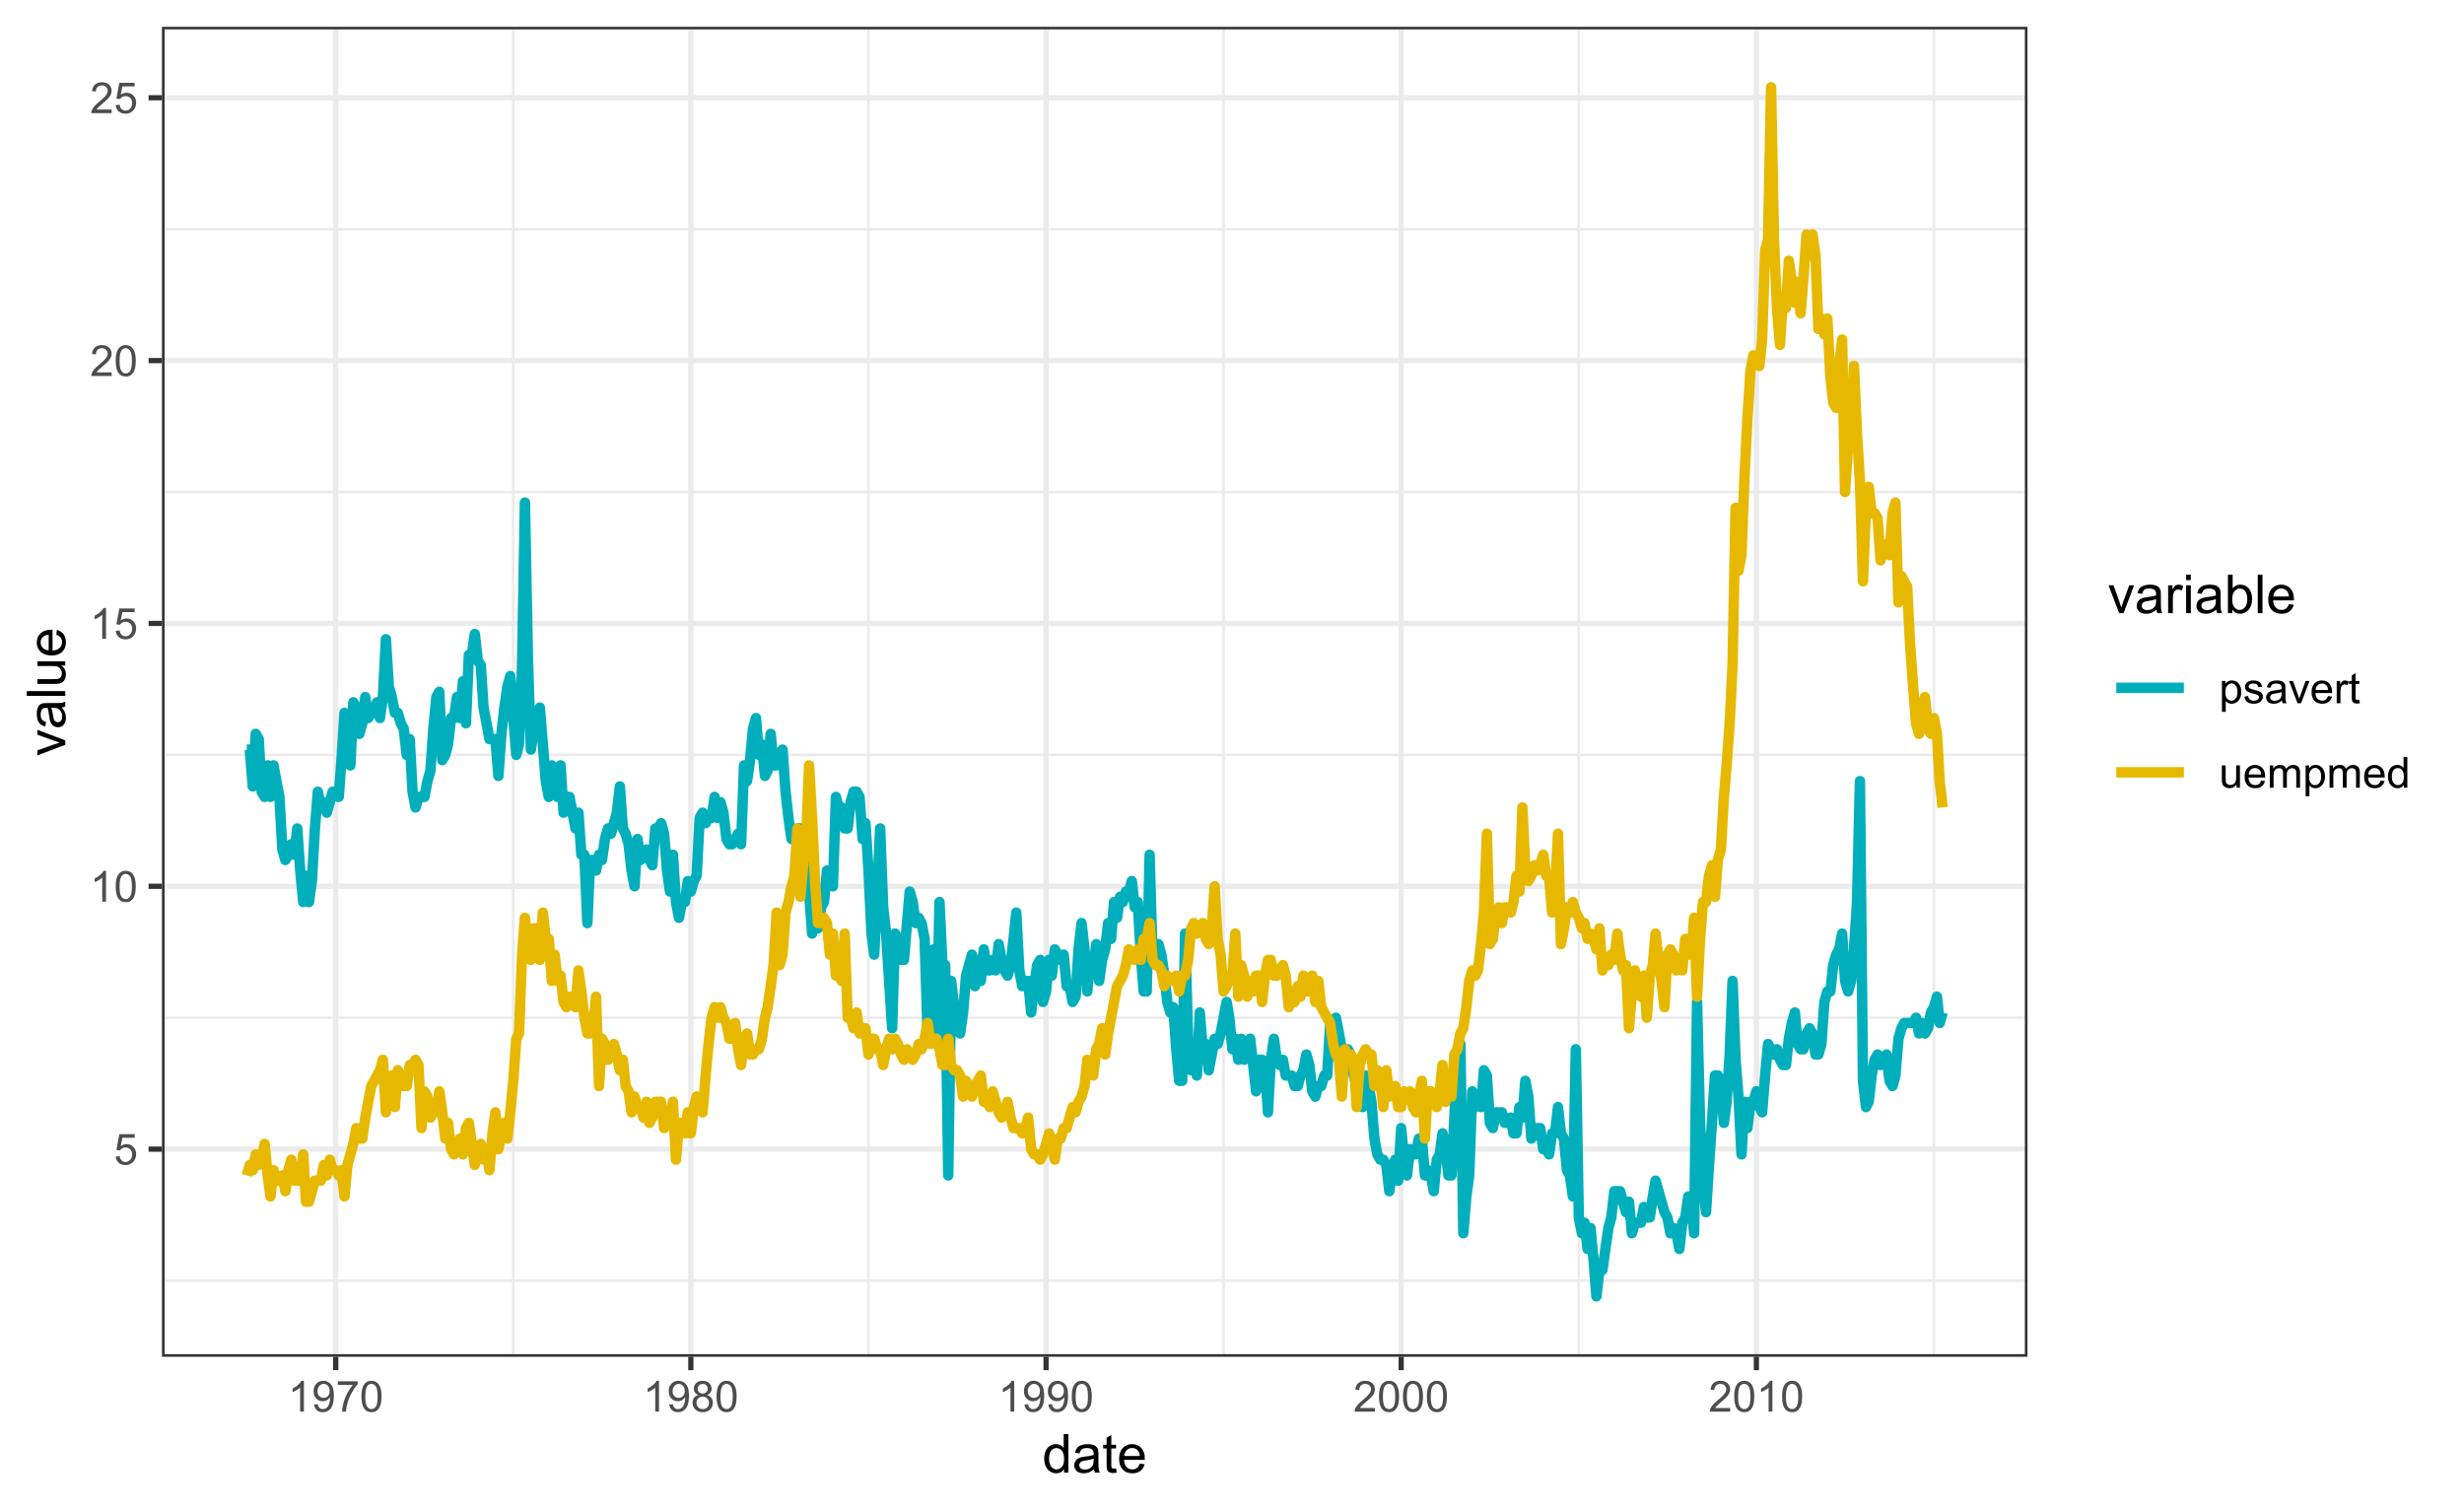 <?xml version="1.0" encoding="UTF-8"?>
<svg xmlns="http://www.w3.org/2000/svg" xmlns:xlink="http://www.w3.org/1999/xlink" width="504pt" height="309pt" viewBox="0 0 504 309" version="1.1">
<defs>
<g>
<symbol overflow="visible" id="glyph0-0">
<path style="stroke:none;" d="M 1.102 0 L 1.102 -5.5 L 5.5 -5.5 L 5.5 0 Z M 1.238 -0.137 L 5.363 -0.137 L 5.363 -5.363 L 1.238 -5.363 Z M 1.238 -0.137 "/>
</symbol>
<symbol overflow="visible" id="glyph0-1">
<path style="stroke:none;" d="M 0.367 -1.648 L 1.176 -1.719 C 1.234 -1.32 1.375 -1.023 1.594 -0.824 C 1.812 -0.625 2.078 -0.527 2.391 -0.527 C 2.762 -0.527 3.074 -0.668 3.336 -0.949 C 3.59 -1.23 3.719 -1.602 3.723 -2.066 C 3.719 -2.504 3.594 -2.852 3.348 -3.109 C 3.098 -3.363 2.773 -3.492 2.375 -3.492 C 2.125 -3.492 1.902 -3.434 1.703 -3.32 C 1.5 -3.207 1.344 -3.062 1.23 -2.883 L 0.504 -2.977 L 1.113 -6.215 L 4.246 -6.215 L 4.246 -5.473 L 1.73 -5.473 L 1.391 -3.781 C 1.766 -4.039 2.164 -4.172 2.582 -4.176 C 3.129 -4.172 3.594 -3.98 3.973 -3.605 C 4.352 -3.223 4.539 -2.734 4.543 -2.137 C 4.539 -1.562 4.375 -1.07 4.043 -0.656 C 3.637 -0.148 3.086 0.105 2.391 0.109 C 1.816 0.105 1.348 -0.051 0.984 -0.371 C 0.621 -0.691 0.414 -1.117 0.367 -1.648 Z M 0.367 -1.648 "/>
</symbol>
<symbol overflow="visible" id="glyph0-2">
<path style="stroke:none;" d="M 3.277 0 L 2.504 0 L 2.504 -4.93 C 2.316 -4.75 2.074 -4.574 1.773 -4.395 C 1.469 -4.215 1.195 -4.082 0.957 -3.996 L 0.957 -4.742 C 1.387 -4.941 1.766 -5.188 2.09 -5.48 C 2.414 -5.77 2.645 -6.051 2.781 -6.324 L 3.277 -6.324 Z M 3.277 0 "/>
</symbol>
<symbol overflow="visible" id="glyph0-3">
<path style="stroke:none;" d="M 0.367 -3.105 C 0.363 -3.848 0.438 -4.445 0.594 -4.902 C 0.742 -5.355 0.973 -5.707 1.277 -5.953 C 1.578 -6.199 1.957 -6.32 2.418 -6.324 C 2.754 -6.32 3.051 -6.254 3.309 -6.121 C 3.562 -5.984 3.773 -5.789 3.938 -5.531 C 4.102 -5.273 4.23 -4.961 4.328 -4.594 C 4.422 -4.227 4.469 -3.73 4.473 -3.105 C 4.469 -2.367 4.395 -1.77 4.242 -1.316 C 4.09 -0.859 3.863 -0.508 3.562 -0.262 C 3.258 -0.016 2.875 0.105 2.418 0.109 C 1.809 0.105 1.332 -0.109 0.988 -0.547 C 0.57 -1.066 0.363 -1.922 0.367 -3.105 Z M 1.16 -3.105 C 1.16 -2.07 1.281 -1.379 1.523 -1.039 C 1.766 -0.695 2.062 -0.527 2.418 -0.527 C 2.773 -0.527 3.074 -0.699 3.316 -1.043 C 3.559 -1.387 3.68 -2.074 3.68 -3.105 C 3.68 -4.145 3.559 -4.832 3.316 -5.172 C 3.074 -5.512 2.77 -5.684 2.41 -5.684 C 2.051 -5.684 1.77 -5.531 1.559 -5.234 C 1.293 -4.844 1.16 -4.137 1.16 -3.105 Z M 1.16 -3.105 "/>
</symbol>
<symbol overflow="visible" id="glyph0-4">
<path style="stroke:none;" d="M 4.43 -0.742 L 4.43 0 L 0.266 0 C 0.258 -0.188 0.289 -0.367 0.355 -0.539 C 0.461 -0.82 0.629 -1.098 0.863 -1.375 C 1.094 -1.648 1.434 -1.965 1.879 -2.328 C 2.562 -2.887 3.023 -3.332 3.266 -3.664 C 3.5 -3.988 3.621 -4.301 3.625 -4.594 C 3.621 -4.898 3.512 -5.156 3.297 -5.367 C 3.074 -5.578 2.789 -5.684 2.441 -5.684 C 2.066 -5.684 1.77 -5.57 1.547 -5.348 C 1.32 -5.125 1.207 -4.816 1.207 -4.422 L 0.414 -4.504 C 0.465 -5.094 0.668 -5.543 1.027 -5.855 C 1.379 -6.164 1.855 -6.32 2.457 -6.324 C 3.059 -6.32 3.539 -6.152 3.891 -5.82 C 4.242 -5.484 4.418 -5.07 4.422 -4.578 C 4.418 -4.32 4.367 -4.074 4.266 -3.832 C 4.164 -3.59 3.992 -3.332 3.754 -3.062 C 3.512 -2.793 3.113 -2.426 2.562 -1.957 C 2.094 -1.566 1.797 -1.301 1.664 -1.16 C 1.531 -1.02 1.422 -0.879 1.34 -0.742 Z M 4.43 -0.742 "/>
</symbol>
<symbol overflow="visible" id="glyph0-5">
<path style="stroke:none;" d="M 0.48 -1.457 L 1.227 -1.527 C 1.285 -1.172 1.406 -0.918 1.586 -0.762 C 1.762 -0.605 1.988 -0.527 2.27 -0.527 C 2.504 -0.527 2.715 -0.582 2.895 -0.691 C 3.074 -0.801 3.219 -0.945 3.336 -1.129 C 3.445 -1.309 3.543 -1.555 3.621 -1.863 C 3.699 -2.172 3.738 -2.484 3.738 -2.809 C 3.738 -2.84 3.734 -2.895 3.734 -2.965 C 3.578 -2.715 3.367 -2.512 3.102 -2.363 C 2.828 -2.207 2.539 -2.133 2.23 -2.137 C 1.707 -2.133 1.266 -2.32 0.906 -2.703 C 0.543 -3.078 0.363 -3.578 0.367 -4.199 C 0.363 -4.836 0.551 -5.348 0.93 -5.738 C 1.305 -6.125 1.777 -6.32 2.348 -6.324 C 2.754 -6.32 3.129 -6.211 3.469 -5.992 C 3.809 -5.77 4.066 -5.457 4.242 -5.051 C 4.418 -4.641 4.504 -4.047 4.508 -3.277 C 4.504 -2.469 4.418 -1.828 4.246 -1.355 C 4.07 -0.875 3.809 -0.512 3.465 -0.266 C 3.117 -0.016 2.715 0.105 2.25 0.109 C 1.758 0.105 1.355 -0.027 1.043 -0.301 C 0.73 -0.574 0.543 -0.961 0.48 -1.457 Z M 3.648 -4.238 C 3.645 -4.676 3.527 -5.027 3.293 -5.293 C 3.055 -5.551 2.77 -5.684 2.441 -5.684 C 2.094 -5.684 1.793 -5.543 1.543 -5.262 C 1.285 -4.98 1.16 -4.617 1.16 -4.172 C 1.16 -3.77 1.281 -3.441 1.523 -3.195 C 1.766 -2.941 2.062 -2.816 2.418 -2.82 C 2.773 -2.816 3.066 -2.941 3.301 -3.195 C 3.527 -3.441 3.645 -3.789 3.648 -4.238 Z M 3.648 -4.238 "/>
</symbol>
<symbol overflow="visible" id="glyph0-6">
<path style="stroke:none;" d="M 0.418 -5.473 L 0.418 -6.219 L 4.496 -6.219 L 4.496 -5.617 C 4.09 -5.188 3.691 -4.621 3.301 -3.914 C 2.902 -3.203 2.602 -2.473 2.391 -1.73 C 2.234 -1.199 2.133 -0.625 2.094 0 L 1.297 0 C 1.305 -0.492 1.402 -1.09 1.59 -1.793 C 1.773 -2.496 2.043 -3.172 2.391 -3.824 C 2.738 -4.477 3.109 -5.027 3.504 -5.473 Z M 0.418 -5.473 "/>
</symbol>
<symbol overflow="visible" id="glyph0-7">
<path style="stroke:none;" d="M 1.555 -3.418 C 1.23 -3.531 0.992 -3.699 0.84 -3.918 C 0.684 -4.133 0.609 -4.395 0.609 -4.699 C 0.609 -5.156 0.773 -5.539 1.102 -5.855 C 1.43 -6.164 1.867 -6.32 2.418 -6.324 C 2.969 -6.32 3.41 -6.16 3.746 -5.844 C 4.078 -5.523 4.246 -5.137 4.25 -4.68 C 4.246 -4.387 4.172 -4.133 4.02 -3.918 C 3.863 -3.699 3.629 -3.531 3.32 -3.418 C 3.707 -3.285 4 -3.082 4.203 -2.805 C 4.402 -2.52 4.504 -2.184 4.508 -1.801 C 4.504 -1.258 4.312 -0.805 3.934 -0.441 C 3.551 -0.074 3.051 0.105 2.434 0.109 C 1.809 0.105 1.309 -0.074 0.926 -0.441 C 0.543 -0.809 0.352 -1.27 0.355 -1.82 C 0.352 -2.23 0.457 -2.574 0.668 -2.852 C 0.875 -3.125 1.168 -3.312 1.555 -3.418 Z M 1.402 -4.727 C 1.398 -4.426 1.496 -4.184 1.688 -3.996 C 1.879 -3.805 2.129 -3.707 2.438 -3.711 C 2.734 -3.707 2.977 -3.801 3.168 -3.992 C 3.355 -4.176 3.449 -4.406 3.453 -4.684 C 3.449 -4.965 3.352 -5.203 3.16 -5.398 C 2.961 -5.586 2.719 -5.684 2.43 -5.688 C 2.129 -5.684 1.883 -5.59 1.691 -5.402 C 1.496 -5.215 1.398 -4.988 1.402 -4.727 Z M 1.152 -1.816 C 1.148 -1.598 1.199 -1.383 1.309 -1.176 C 1.41 -0.969 1.566 -0.809 1.773 -0.695 C 1.98 -0.582 2.203 -0.527 2.441 -0.527 C 2.809 -0.527 3.113 -0.645 3.355 -0.883 C 3.594 -1.121 3.715 -1.426 3.719 -1.793 C 3.715 -2.164 3.59 -2.469 3.344 -2.715 C 3.094 -2.957 2.785 -3.082 2.414 -3.082 C 2.051 -3.082 1.75 -2.961 1.512 -2.719 C 1.27 -2.477 1.148 -2.176 1.152 -1.816 Z M 1.152 -1.816 "/>
</symbol>
<symbol overflow="visible" id="glyph0-8">
<path style="stroke:none;" d="M 0.578 1.75 L 0.578 -4.562 L 1.285 -4.562 L 1.285 -3.969 C 1.449 -4.199 1.637 -4.375 1.848 -4.492 C 2.051 -4.605 2.305 -4.664 2.609 -4.668 C 2.992 -4.664 3.336 -4.562 3.637 -4.367 C 3.934 -4.164 4.16 -3.883 4.312 -3.516 C 4.465 -3.148 4.539 -2.746 4.543 -2.316 C 4.539 -1.848 4.457 -1.43 4.289 -1.055 C 4.121 -0.68 3.875 -0.391 3.559 -0.195 C 3.238 0.004 2.902 0.098 2.551 0.102 C 2.289 0.098 2.059 0.047 1.855 -0.059 C 1.648 -0.168 1.48 -0.305 1.352 -0.473 L 1.352 1.75 Z M 1.281 -2.258 C 1.277 -1.664 1.395 -1.23 1.637 -0.953 C 1.871 -0.668 2.16 -0.527 2.5 -0.531 C 2.84 -0.527 3.133 -0.672 3.383 -0.969 C 3.625 -1.258 3.75 -1.711 3.75 -2.32 C 3.75 -2.898 3.629 -3.332 3.391 -3.625 C 3.152 -3.914 2.867 -4.059 2.535 -4.062 C 2.203 -4.059 1.91 -3.906 1.66 -3.598 C 1.402 -3.289 1.277 -2.84 1.281 -2.258 Z M 1.281 -2.258 "/>
</symbol>
<symbol overflow="visible" id="glyph0-9">
<path style="stroke:none;" d="M 0.27 -1.363 L 1.035 -1.484 C 1.078 -1.172 1.199 -0.938 1.395 -0.777 C 1.59 -0.609 1.863 -0.527 2.219 -0.531 C 2.57 -0.527 2.832 -0.602 3.008 -0.75 C 3.176 -0.895 3.262 -1.062 3.266 -1.258 C 3.262 -1.43 3.188 -1.566 3.039 -1.672 C 2.93 -1.734 2.664 -1.824 2.246 -1.934 C 1.676 -2.074 1.285 -2.195 1.066 -2.305 C 0.848 -2.406 0.68 -2.551 0.566 -2.738 C 0.453 -2.918 0.398 -3.125 0.398 -3.352 C 0.398 -3.555 0.445 -3.742 0.539 -3.914 C 0.633 -4.086 0.758 -4.23 0.918 -4.348 C 1.039 -4.434 1.203 -4.508 1.41 -4.574 C 1.617 -4.633 1.84 -4.664 2.078 -4.668 C 2.434 -4.664 2.75 -4.613 3.023 -4.512 C 3.293 -4.406 3.492 -4.266 3.621 -4.09 C 3.75 -3.914 3.84 -3.68 3.891 -3.387 L 3.133 -3.281 C 3.098 -3.516 2.996 -3.699 2.832 -3.832 C 2.664 -3.965 2.434 -4.031 2.137 -4.031 C 1.777 -4.031 1.523 -3.973 1.375 -3.855 C 1.223 -3.738 1.148 -3.598 1.148 -3.441 C 1.148 -3.34 1.18 -3.25 1.242 -3.172 C 1.305 -3.086 1.402 -3.02 1.539 -2.965 C 1.613 -2.934 1.84 -2.867 2.223 -2.766 C 2.766 -2.617 3.148 -2.496 3.367 -2.406 C 3.582 -2.312 3.75 -2.176 3.875 -2 C 3.996 -1.82 4.059 -1.602 4.062 -1.34 C 4.059 -1.078 3.984 -0.836 3.836 -0.609 C 3.684 -0.383 3.465 -0.207 3.184 -0.082 C 2.895 0.039 2.574 0.098 2.223 0.102 C 1.625 0.098 1.172 -0.02 0.863 -0.266 C 0.551 -0.508 0.355 -0.875 0.27 -1.363 Z M 0.27 -1.363 "/>
</symbol>
<symbol overflow="visible" id="glyph0-10">
<path style="stroke:none;" d="M 3.559 -0.562 C 3.27 -0.32 2.996 -0.148 2.73 -0.047 C 2.465 0.051 2.18 0.098 1.879 0.102 C 1.375 0.098 0.988 -0.02 0.719 -0.266 C 0.449 -0.508 0.316 -0.82 0.316 -1.203 C 0.316 -1.422 0.367 -1.629 0.469 -1.816 C 0.57 -2 0.703 -2.148 0.871 -2.262 C 1.031 -2.371 1.215 -2.453 1.426 -2.516 C 1.574 -2.551 1.805 -2.59 2.113 -2.629 C 2.734 -2.703 3.195 -2.793 3.492 -2.895 C 3.492 -3 3.492 -3.066 3.496 -3.098 C 3.492 -3.41 3.418 -3.633 3.277 -3.766 C 3.074 -3.938 2.781 -4.023 2.398 -4.027 C 2.031 -4.023 1.762 -3.961 1.59 -3.836 C 1.414 -3.707 1.289 -3.48 1.207 -3.16 L 0.453 -3.262 C 0.516 -3.582 0.629 -3.844 0.789 -4.043 C 0.945 -4.242 1.172 -4.395 1.473 -4.504 C 1.77 -4.609 2.117 -4.664 2.508 -4.668 C 2.898 -4.664 3.215 -4.617 3.457 -4.527 C 3.699 -4.434 3.879 -4.32 3.996 -4.184 C 4.109 -4.043 4.188 -3.867 4.238 -3.656 C 4.258 -3.523 4.27 -3.285 4.273 -2.945 L 4.273 -1.914 C 4.27 -1.191 4.289 -0.734 4.324 -0.547 C 4.355 -0.352 4.418 -0.172 4.52 0 L 3.711 0 C 3.629 -0.16 3.578 -0.348 3.559 -0.562 Z M 3.492 -2.289 C 3.211 -2.172 2.789 -2.074 2.23 -2 C 1.91 -1.949 1.684 -1.898 1.555 -1.844 C 1.422 -1.785 1.32 -1.699 1.25 -1.59 C 1.176 -1.477 1.141 -1.355 1.145 -1.227 C 1.141 -1.016 1.219 -0.844 1.379 -0.707 C 1.531 -0.57 1.762 -0.504 2.062 -0.504 C 2.359 -0.504 2.621 -0.566 2.855 -0.699 C 3.086 -0.824 3.258 -1.004 3.367 -1.234 C 3.449 -1.406 3.492 -1.664 3.492 -2.008 Z M 3.492 -2.289 "/>
</symbol>
<symbol overflow="visible" id="glyph0-11">
<path style="stroke:none;" d="M 1.848 0 L 0.113 -4.562 L 0.93 -4.562 L 1.906 -1.832 C 2.008 -1.531 2.105 -1.223 2.199 -0.91 C 2.266 -1.148 2.363 -1.438 2.488 -1.777 L 3.504 -4.562 L 4.297 -4.562 L 2.57 0 Z M 1.848 0 "/>
</symbol>
<symbol overflow="visible" id="glyph0-12">
<path style="stroke:none;" d="M 3.703 -1.469 L 4.504 -1.371 C 4.375 -0.902 4.141 -0.539 3.801 -0.285 C 3.461 -0.027 3.027 0.098 2.496 0.102 C 1.828 0.098 1.297 -0.102 0.906 -0.512 C 0.512 -0.918 0.316 -1.496 0.32 -2.242 C 0.316 -3.008 0.516 -3.605 0.914 -4.031 C 1.309 -4.453 1.82 -4.664 2.453 -4.668 C 3.059 -4.664 3.555 -4.457 3.945 -4.043 C 4.328 -3.629 4.523 -3.043 4.527 -2.289 C 4.523 -2.242 4.523 -2.176 4.523 -2.086 L 1.121 -2.086 C 1.145 -1.582 1.289 -1.195 1.547 -0.93 C 1.801 -0.66 2.117 -0.527 2.5 -0.531 C 2.781 -0.527 3.023 -0.602 3.227 -0.754 C 3.426 -0.902 3.586 -1.141 3.703 -1.469 Z M 1.164 -2.719 L 3.711 -2.719 C 3.672 -3.102 3.578 -3.387 3.422 -3.582 C 3.172 -3.879 2.852 -4.031 2.461 -4.031 C 2.105 -4.031 1.805 -3.91 1.566 -3.672 C 1.32 -3.434 1.188 -3.117 1.164 -2.719 Z M 1.164 -2.719 "/>
</symbol>
<symbol overflow="visible" id="glyph0-13">
<path style="stroke:none;" d="M 0.57 0 L 0.57 -4.562 L 1.266 -4.562 L 1.266 -3.871 C 1.445 -4.191 1.609 -4.406 1.758 -4.512 C 1.906 -4.613 2.07 -4.664 2.258 -4.668 C 2.516 -4.664 2.781 -4.582 3.051 -4.418 L 2.785 -3.699 C 2.59 -3.809 2.402 -3.867 2.219 -3.867 C 2.047 -3.867 1.895 -3.816 1.762 -3.715 C 1.625 -3.613 1.527 -3.473 1.473 -3.293 C 1.383 -3.016 1.34 -2.715 1.344 -2.391 L 1.344 0 Z M 0.57 0 "/>
</symbol>
<symbol overflow="visible" id="glyph0-14">
<path style="stroke:none;" d="M 2.27 -0.691 L 2.379 -0.008 C 2.16 0.039 1.965 0.059 1.797 0.059 C 1.512 0.059 1.293 0.016 1.141 -0.074 C 0.984 -0.16 0.875 -0.277 0.816 -0.422 C 0.75 -0.566 0.719 -0.871 0.723 -1.336 L 0.723 -3.961 L 0.156 -3.961 L 0.156 -4.562 L 0.723 -4.562 L 0.723 -5.695 L 1.492 -6.156 L 1.492 -4.562 L 2.27 -4.562 L 2.27 -3.961 L 1.492 -3.961 L 1.492 -1.293 C 1.488 -1.07 1.5 -0.93 1.531 -0.867 C 1.555 -0.805 1.602 -0.754 1.664 -0.715 C 1.727 -0.676 1.812 -0.656 1.93 -0.66 C 2.012 -0.656 2.125 -0.668 2.27 -0.691 Z M 2.27 -0.691 "/>
</symbol>
<symbol overflow="visible" id="glyph0-15">
<path style="stroke:none;" d="M 3.57 0 L 3.57 -0.672 C 3.211 -0.156 2.73 0.098 2.121 0.102 C 1.852 0.098 1.598 0.051 1.367 -0.051 C 1.133 -0.152 0.961 -0.281 0.848 -0.441 C 0.734 -0.594 0.656 -0.785 0.609 -1.016 C 0.578 -1.164 0.562 -1.406 0.562 -1.734 L 0.562 -4.562 L 1.336 -4.562 L 1.336 -2.031 C 1.336 -1.625 1.352 -1.352 1.383 -1.215 C 1.43 -1.008 1.531 -0.848 1.691 -0.734 C 1.848 -0.617 2.043 -0.562 2.277 -0.562 C 2.508 -0.562 2.727 -0.621 2.93 -0.738 C 3.133 -0.855 3.273 -1.016 3.359 -1.227 C 3.441 -1.43 3.484 -1.727 3.488 -2.117 L 3.488 -4.562 L 4.262 -4.562 L 4.262 0 Z M 3.57 0 "/>
</symbol>
<symbol overflow="visible" id="glyph0-16">
<path style="stroke:none;" d="M 0.578 0 L 0.578 -4.562 L 1.273 -4.562 L 1.273 -3.922 C 1.414 -4.141 1.605 -4.32 1.844 -4.461 C 2.078 -4.594 2.348 -4.664 2.656 -4.668 C 2.992 -4.664 3.27 -4.594 3.488 -4.457 C 3.699 -4.312 3.852 -4.117 3.945 -3.867 C 4.301 -4.398 4.773 -4.664 5.355 -4.668 C 5.805 -4.664 6.148 -4.539 6.395 -4.289 C 6.637 -4.039 6.762 -3.652 6.762 -3.133 L 6.762 0 L 5.996 0 L 5.996 -2.875 C 5.992 -3.184 5.969 -3.406 5.918 -3.543 C 5.867 -3.676 5.773 -3.785 5.645 -3.871 C 5.512 -3.953 5.359 -3.996 5.184 -3.996 C 4.859 -3.996 4.594 -3.887 4.383 -3.676 C 4.172 -3.457 4.066 -3.117 4.066 -2.652 L 4.066 0 L 3.293 0 L 3.293 -2.965 C 3.293 -3.309 3.227 -3.566 3.102 -3.738 C 2.973 -3.91 2.77 -3.996 2.484 -3.996 C 2.266 -3.996 2.062 -3.938 1.879 -3.824 C 1.691 -3.707 1.559 -3.539 1.477 -3.32 C 1.391 -3.098 1.348 -2.781 1.352 -2.367 L 1.352 0 Z M 0.578 0 "/>
</symbol>
<symbol overflow="visible" id="glyph0-17">
<path style="stroke:none;" d="M 3.539 0 L 3.539 -0.574 C 3.25 -0.125 2.824 0.098 2.266 0.102 C 1.898 0.098 1.562 0 1.262 -0.199 C 0.953 -0.398 0.719 -0.676 0.551 -1.039 C 0.383 -1.395 0.297 -1.809 0.301 -2.277 C 0.297 -2.73 0.375 -3.145 0.527 -3.516 C 0.68 -3.887 0.906 -4.172 1.211 -4.371 C 1.512 -4.566 1.852 -4.664 2.23 -4.668 C 2.5 -4.664 2.746 -4.605 2.965 -4.492 C 3.18 -4.375 3.352 -4.223 3.488 -4.039 L 3.488 -6.301 L 4.258 -6.301 L 4.258 0 Z M 1.094 -2.277 C 1.09 -1.691 1.215 -1.254 1.465 -0.965 C 1.711 -0.672 2 -0.527 2.336 -0.531 C 2.672 -0.527 2.961 -0.664 3.199 -0.945 C 3.434 -1.219 3.551 -1.641 3.555 -2.211 C 3.551 -2.832 3.43 -3.293 3.191 -3.586 C 2.949 -3.879 2.652 -4.023 2.305 -4.027 C 1.957 -4.023 1.672 -3.883 1.441 -3.605 C 1.207 -3.32 1.09 -2.879 1.094 -2.277 Z M 1.094 -2.277 "/>
</symbol>
<symbol overflow="visible" id="glyph1-0">
<path style="stroke:none;" d="M 1.375 0 L 1.375 -6.875 L 6.875 -6.875 L 6.875 0 Z M 1.547 -0.172 L 6.703 -0.172 L 6.703 -6.703 L 1.547 -6.703 Z M 1.547 -0.172 "/>
</symbol>
<symbol overflow="visible" id="glyph1-1">
<path style="stroke:none;" d="M 4.426 0 L 4.426 -0.719 C 4.059 -0.152 3.527 0.129 2.832 0.129 C 2.371 0.129 1.953 0.004 1.574 -0.246 C 1.191 -0.496 0.895 -0.844 0.688 -1.297 C 0.477 -1.742 0.375 -2.262 0.375 -2.848 C 0.375 -3.414 0.469 -3.93 0.66 -4.395 C 0.848 -4.859 1.133 -5.215 1.516 -5.461 C 1.895 -5.707 2.32 -5.828 2.789 -5.832 C 3.133 -5.828 3.438 -5.758 3.707 -5.613 C 3.973 -5.469 4.191 -5.277 4.359 -5.047 L 4.359 -7.875 L 5.324 -7.875 L 5.324 0 Z M 1.371 -2.848 C 1.371 -2.113 1.523 -1.566 1.832 -1.207 C 2.137 -0.844 2.5 -0.66 2.922 -0.664 C 3.34 -0.66 3.699 -0.836 3.996 -1.184 C 4.293 -1.527 4.441 -2.055 4.441 -2.766 C 4.441 -3.547 4.289 -4.117 3.988 -4.484 C 3.688 -4.844 3.316 -5.027 2.879 -5.031 C 2.445 -5.027 2.086 -4.852 1.801 -4.504 C 1.512 -4.152 1.371 -3.602 1.371 -2.848 Z M 1.371 -2.848 "/>
</symbol>
<symbol overflow="visible" id="glyph1-2">
<path style="stroke:none;" d="M 4.445 -0.703 C 4.086 -0.398 3.742 -0.184 3.414 -0.059 C 3.082 0.066 2.727 0.129 2.348 0.129 C 1.719 0.129 1.238 -0.023 0.902 -0.328 C 0.566 -0.633 0.398 -1.023 0.398 -1.504 C 0.398 -1.781 0.461 -2.035 0.586 -2.27 C 0.711 -2.496 0.875 -2.684 1.086 -2.824 C 1.289 -2.965 1.523 -3.07 1.781 -3.141 C 1.969 -3.191 2.254 -3.238 2.641 -3.289 C 3.418 -3.375 3.992 -3.488 4.367 -3.621 C 4.367 -3.754 4.371 -3.836 4.371 -3.871 C 4.371 -4.266 4.277 -4.543 4.098 -4.703 C 3.848 -4.918 3.48 -5.027 2.996 -5.031 C 2.539 -5.027 2.203 -4.949 1.988 -4.793 C 1.77 -4.633 1.609 -4.352 1.508 -3.949 L 0.562 -4.078 C 0.648 -4.48 0.789 -4.805 0.988 -5.055 C 1.184 -5.301 1.469 -5.492 1.844 -5.629 C 2.215 -5.762 2.645 -5.828 3.137 -5.832 C 3.621 -5.828 4.02 -5.773 4.324 -5.66 C 4.629 -5.543 4.852 -5.398 4.996 -5.227 C 5.137 -5.055 5.238 -4.836 5.297 -4.57 C 5.328 -4.406 5.344 -4.109 5.344 -3.68 L 5.344 -2.391 C 5.344 -1.492 5.363 -0.922 5.406 -0.684 C 5.445 -0.445 5.527 -0.219 5.648 0 L 4.641 0 C 4.539 -0.199 4.473 -0.434 4.445 -0.703 Z M 4.367 -2.863 C 4.012 -2.719 3.488 -2.598 2.789 -2.496 C 2.391 -2.438 2.105 -2.371 1.941 -2.301 C 1.773 -2.227 1.648 -2.121 1.562 -1.988 C 1.473 -1.848 1.43 -1.695 1.43 -1.531 C 1.43 -1.27 1.527 -1.055 1.723 -0.887 C 1.918 -0.711 2.203 -0.625 2.578 -0.629 C 2.949 -0.625 3.277 -0.707 3.57 -0.871 C 3.859 -1.031 4.074 -1.254 4.211 -1.543 C 4.312 -1.754 4.363 -2.078 4.367 -2.508 Z M 4.367 -2.863 "/>
</symbol>
<symbol overflow="visible" id="glyph1-3">
<path style="stroke:none;" d="M 2.836 -0.863 L 2.977 -0.012 C 2.703 0.043 2.457 0.07 2.246 0.074 C 1.891 0.07 1.621 0.02 1.43 -0.09 C 1.234 -0.199 1.098 -0.348 1.02 -0.527 C 0.941 -0.707 0.902 -1.086 0.902 -1.672 L 0.902 -4.953 L 0.195 -4.953 L 0.195 -5.703 L 0.902 -5.703 L 0.902 -7.117 L 1.863 -7.695 L 1.863 -5.703 L 2.836 -5.703 L 2.836 -4.953 L 1.863 -4.953 L 1.863 -1.617 C 1.863 -1.34 1.879 -1.16 1.914 -1.086 C 1.945 -1.004 2 -0.941 2.078 -0.898 C 2.152 -0.848 2.262 -0.824 2.41 -0.828 C 2.516 -0.824 2.66 -0.836 2.836 -0.863 Z M 2.836 -0.863 "/>
</symbol>
<symbol overflow="visible" id="glyph1-4">
<path style="stroke:none;" d="M 4.629 -1.836 L 5.629 -1.715 C 5.469 -1.125 5.176 -0.672 4.75 -0.352 C 4.324 -0.031 3.781 0.129 3.121 0.129 C 2.281 0.129 1.617 -0.125 1.133 -0.641 C 0.641 -1.152 0.398 -1.875 0.402 -2.805 C 0.398 -3.762 0.645 -4.504 1.145 -5.035 C 1.637 -5.562 2.277 -5.828 3.066 -5.832 C 3.824 -5.828 4.449 -5.57 4.934 -5.051 C 5.418 -4.531 5.66 -3.801 5.66 -2.863 C 5.66 -2.805 5.656 -2.719 5.656 -2.605 L 1.402 -2.605 C 1.434 -1.977 1.613 -1.496 1.934 -1.164 C 2.25 -0.828 2.645 -0.66 3.125 -0.664 C 3.477 -0.66 3.781 -0.754 4.031 -0.945 C 4.281 -1.129 4.48 -1.426 4.629 -1.836 Z M 1.457 -3.398 L 4.641 -3.398 C 4.598 -3.879 4.473 -4.238 4.273 -4.48 C 3.961 -4.852 3.562 -5.039 3.078 -5.039 C 2.629 -5.039 2.258 -4.891 1.957 -4.594 C 1.652 -4.297 1.484 -3.898 1.457 -3.398 Z M 1.457 -3.398 "/>
</symbol>
<symbol overflow="visible" id="glyph1-5">
<path style="stroke:none;" d="M 2.309 0 L 0.141 -5.703 L 1.16 -5.703 L 2.383 -2.289 C 2.512 -1.918 2.633 -1.535 2.75 -1.141 C 2.832 -1.438 2.953 -1.797 3.109 -2.223 L 4.379 -5.703 L 5.371 -5.703 L 3.211 0 Z M 2.309 0 "/>
</symbol>
<symbol overflow="visible" id="glyph1-6">
<path style="stroke:none;" d="M 0.715 0 L 0.715 -5.703 L 1.586 -5.703 L 1.586 -4.84 C 1.805 -5.242 2.008 -5.508 2.199 -5.637 C 2.383 -5.766 2.59 -5.828 2.82 -5.832 C 3.141 -5.828 3.473 -5.727 3.812 -5.523 L 3.48 -4.625 C 3.242 -4.762 3.004 -4.832 2.773 -4.836 C 2.555 -4.832 2.363 -4.77 2.199 -4.645 C 2.027 -4.516 1.91 -4.34 1.844 -4.113 C 1.73 -3.77 1.676 -3.391 1.68 -2.984 L 1.68 0 Z M 0.715 0 "/>
</symbol>
<symbol overflow="visible" id="glyph1-7">
<path style="stroke:none;" d="M 0.73 -6.762 L 0.73 -7.875 L 1.695 -7.875 L 1.695 -6.762 Z M 0.73 0 L 0.73 -5.703 L 1.695 -5.703 L 1.695 0 Z M 0.73 0 "/>
</symbol>
<symbol overflow="visible" id="glyph1-8">
<path style="stroke:none;" d="M 1.617 0 L 0.719 0 L 0.719 -7.875 L 1.688 -7.875 L 1.688 -5.066 C 2.094 -5.574 2.613 -5.828 3.25 -5.832 C 3.598 -5.828 3.93 -5.758 4.246 -5.621 C 4.555 -5.477 4.812 -5.277 5.02 -5.023 C 5.219 -4.766 5.379 -4.457 5.496 -4.098 C 5.609 -3.73 5.664 -3.344 5.668 -2.938 C 5.664 -1.957 5.422 -1.203 4.941 -0.672 C 4.453 -0.137 3.875 0.129 3.203 0.129 C 2.527 0.129 2 -0.152 1.617 -0.715 Z M 1.605 -2.895 C 1.605 -2.207 1.699 -1.711 1.887 -1.414 C 2.191 -0.91 2.602 -0.66 3.121 -0.664 C 3.539 -0.66 3.902 -0.844 4.215 -1.215 C 4.52 -1.578 4.676 -2.129 4.68 -2.859 C 4.676 -3.602 4.527 -4.148 4.234 -4.508 C 3.938 -4.859 3.582 -5.039 3.164 -5.039 C 2.742 -5.039 2.375 -4.855 2.066 -4.488 C 1.758 -4.121 1.605 -3.59 1.605 -2.895 Z M 1.605 -2.895 "/>
</symbol>
<symbol overflow="visible" id="glyph1-9">
<path style="stroke:none;" d="M 0.703 0 L 0.703 -7.875 L 1.672 -7.875 L 1.672 0 Z M 0.703 0 "/>
</symbol>
<symbol overflow="visible" id="glyph2-0">
<path style="stroke:none;" d="M 0 -1.375 L -6.875 -1.375 L -6.875 -6.875 L 0 -6.875 Z M -0.172 -1.547 L -0.172 -6.703 L -6.703 -6.703 L -6.703 -1.547 Z M -0.172 -1.547 "/>
</symbol>
<symbol overflow="visible" id="glyph2-1">
<path style="stroke:none;" d="M 0 -2.309 L -5.703 -0.141 L -5.703 -1.16 L -2.289 -2.383 C -1.918 -2.512 -1.535 -2.633 -1.137 -2.75 C -1.438 -2.832 -1.797 -2.953 -2.223 -3.109 L -5.703 -4.379 L -5.703 -5.371 L 0 -3.211 Z M 0 -2.309 "/>
</symbol>
<symbol overflow="visible" id="glyph2-2">
<path style="stroke:none;" d="M -0.703 -4.445 C -0.398 -4.086 -0.184 -3.742 -0.059 -3.414 C 0.066 -3.082 0.129 -2.727 0.129 -2.348 C 0.129 -1.719 -0.023 -1.238 -0.328 -0.902 C -0.633 -0.566 -1.023 -0.398 -1.504 -0.398 C -1.781 -0.398 -2.035 -0.461 -2.27 -0.586 C -2.496 -0.711 -2.684 -0.875 -2.824 -1.086 C -2.965 -1.289 -3.07 -1.523 -3.141 -1.785 C -3.191 -1.969 -3.238 -2.254 -3.289 -2.641 C -3.375 -3.418 -3.488 -3.992 -3.621 -4.367 C -3.754 -4.367 -3.836 -4.371 -3.871 -4.371 C -4.266 -4.371 -4.543 -4.277 -4.703 -4.098 C -4.918 -3.848 -5.027 -3.48 -5.031 -2.996 C -5.027 -2.539 -4.949 -2.203 -4.793 -1.988 C -4.633 -1.77 -4.352 -1.609 -3.949 -1.508 L -4.078 -0.562 C -4.48 -0.648 -4.805 -0.789 -5.055 -0.988 C -5.301 -1.184 -5.492 -1.469 -5.629 -1.844 C -5.762 -2.215 -5.828 -2.645 -5.832 -3.137 C -5.828 -3.621 -5.773 -4.02 -5.66 -4.324 C -5.543 -4.629 -5.398 -4.852 -5.227 -4.996 C -5.055 -5.137 -4.836 -5.238 -4.57 -5.297 C -4.406 -5.328 -4.109 -5.344 -3.68 -5.344 L -2.391 -5.344 C -1.492 -5.344 -0.922 -5.363 -0.684 -5.406 C -0.445 -5.445 -0.219 -5.527 0 -5.648 L 0 -4.641 C -0.199 -4.539 -0.434 -4.473 -0.703 -4.445 Z M -2.863 -4.367 C -2.719 -4.012 -2.598 -3.488 -2.496 -2.789 C -2.438 -2.391 -2.371 -2.109 -2.301 -1.945 C -2.227 -1.781 -2.121 -1.652 -1.988 -1.562 C -1.848 -1.473 -1.695 -1.43 -1.531 -1.43 C -1.27 -1.43 -1.055 -1.527 -0.887 -1.723 C -0.711 -1.918 -0.625 -2.203 -0.629 -2.578 C -0.625 -2.949 -0.707 -3.277 -0.871 -3.57 C -1.031 -3.859 -1.254 -4.074 -1.543 -4.211 C -1.754 -4.312 -2.078 -4.363 -2.508 -4.367 Z M -2.863 -4.367 "/>
</symbol>
<symbol overflow="visible" id="glyph2-3">
<path style="stroke:none;" d="M 0 -0.703 L -7.875 -0.703 L -7.875 -1.672 L 0 -1.672 Z M 0 -0.703 "/>
</symbol>
<symbol overflow="visible" id="glyph2-4">
<path style="stroke:none;" d="M 0 -4.465 L -0.836 -4.465 C -0.191 -4.02 0.129 -3.414 0.129 -2.652 C 0.129 -2.312 0.066 -2 -0.062 -1.711 C -0.191 -1.418 -0.355 -1.199 -0.551 -1.059 C -0.746 -0.914 -0.984 -0.816 -1.266 -0.762 C -1.453 -0.723 -1.754 -0.703 -2.172 -0.703 L -5.703 -0.703 L -5.703 -1.672 L -2.539 -1.672 C -2.031 -1.668 -1.691 -1.688 -1.52 -1.73 C -1.262 -1.785 -1.062 -1.914 -0.918 -2.113 C -0.773 -2.309 -0.703 -2.555 -0.703 -2.848 C -0.703 -3.137 -0.777 -3.406 -0.926 -3.66 C -1.074 -3.914 -1.273 -4.094 -1.531 -4.199 C -1.785 -4.305 -2.16 -4.359 -2.648 -4.359 L -5.703 -4.359 L -5.703 -5.328 L 0 -5.328 Z M 0 -4.465 "/>
</symbol>
<symbol overflow="visible" id="glyph2-5">
<path style="stroke:none;" d="M -1.836 -4.629 L -1.715 -5.629 C -1.125 -5.469 -0.672 -5.176 -0.352 -4.75 C -0.031 -4.324 0.129 -3.781 0.129 -3.121 C 0.129 -2.281 -0.125 -1.617 -0.641 -1.133 C -1.152 -0.641 -1.875 -0.398 -2.805 -0.402 C -3.762 -0.398 -4.504 -0.645 -5.035 -1.145 C -5.562 -1.637 -5.828 -2.277 -5.832 -3.066 C -5.828 -3.824 -5.57 -4.449 -5.051 -4.934 C -4.531 -5.418 -3.801 -5.66 -2.863 -5.66 C -2.805 -5.66 -2.719 -5.656 -2.605 -5.656 L -2.605 -1.402 C -1.977 -1.434 -1.496 -1.613 -1.164 -1.934 C -0.828 -2.25 -0.66 -2.645 -0.664 -3.125 C -0.66 -3.477 -0.754 -3.781 -0.941 -4.031 C -1.125 -4.281 -1.422 -4.48 -1.836 -4.629 Z M -3.398 -1.457 L -3.398 -4.641 C -3.879 -4.598 -4.238 -4.473 -4.48 -4.273 C -4.852 -3.961 -5.039 -3.562 -5.039 -3.078 C -5.039 -2.629 -4.891 -2.258 -4.594 -1.957 C -4.297 -1.652 -3.898 -1.484 -3.398 -1.457 Z M -3.398 -1.457 "/>
</symbol>
</g>
<clipPath id="clip1">
  <path d="M 33.129 5.48 L 414.711 5.48 L 414.711 277.512 L 33.129 277.512 Z M 33.129 5.48 "/>
</clipPath>
<clipPath id="clip2">
  <path d="M 33.129 261 L 414.711 261 L 414.711 263 L 33.129 263 Z M 33.129 261 "/>
</clipPath>
<clipPath id="clip3">
  <path d="M 33.129 207 L 414.711 207 L 414.711 209 L 33.129 209 Z M 33.129 207 "/>
</clipPath>
<clipPath id="clip4">
  <path d="M 33.129 154 L 414.711 154 L 414.711 155 L 33.129 155 Z M 33.129 154 "/>
</clipPath>
<clipPath id="clip5">
  <path d="M 33.129 100 L 414.711 100 L 414.711 101 L 33.129 101 Z M 33.129 100 "/>
</clipPath>
<clipPath id="clip6">
  <path d="M 33.129 46 L 414.711 46 L 414.711 48 L 33.129 48 Z M 33.129 46 "/>
</clipPath>
<clipPath id="clip7">
  <path d="M 104 5.48 L 106 5.48 L 106 277.512 L 104 277.512 Z M 104 5.48 "/>
</clipPath>
<clipPath id="clip8">
  <path d="M 177 5.48 L 178 5.48 L 178 277.512 L 177 277.512 Z M 177 5.48 "/>
</clipPath>
<clipPath id="clip9">
  <path d="M 250 5.48 L 251 5.48 L 251 277.512 L 250 277.512 Z M 250 5.48 "/>
</clipPath>
<clipPath id="clip10">
  <path d="M 322 5.48 L 324 5.48 L 324 277.512 L 322 277.512 Z M 322 5.48 "/>
</clipPath>
<clipPath id="clip11">
  <path d="M 395 5.48 L 396 5.48 L 396 277.512 L 395 277.512 Z M 395 5.48 "/>
</clipPath>
<clipPath id="clip12">
  <path d="M 33.129 234 L 414.711 234 L 414.711 236 L 33.129 236 Z M 33.129 234 "/>
</clipPath>
<clipPath id="clip13">
  <path d="M 33.129 180 L 414.711 180 L 414.711 182 L 33.129 182 Z M 33.129 180 "/>
</clipPath>
<clipPath id="clip14">
  <path d="M 33.129 126 L 414.711 126 L 414.711 129 L 33.129 129 Z M 33.129 126 "/>
</clipPath>
<clipPath id="clip15">
  <path d="M 33.129 73 L 414.711 73 L 414.711 75 L 33.129 75 Z M 33.129 73 "/>
</clipPath>
<clipPath id="clip16">
  <path d="M 33.129 19 L 414.711 19 L 414.711 21 L 33.129 21 Z M 33.129 19 "/>
</clipPath>
<clipPath id="clip17">
  <path d="M 68 5.48 L 70 5.48 L 70 277.512 L 68 277.512 Z M 68 5.48 "/>
</clipPath>
<clipPath id="clip18">
  <path d="M 140 5.48 L 142 5.48 L 142 277.512 L 140 277.512 Z M 140 5.48 "/>
</clipPath>
<clipPath id="clip19">
  <path d="M 213 5.48 L 215 5.48 L 215 277.512 L 213 277.512 Z M 213 5.48 "/>
</clipPath>
<clipPath id="clip20">
  <path d="M 286 5.48 L 288 5.48 L 288 277.512 L 286 277.512 Z M 286 5.48 "/>
</clipPath>
<clipPath id="clip21">
  <path d="M 358 5.48 L 360 5.48 L 360 277.512 L 358 277.512 Z M 358 5.48 "/>
</clipPath>
<clipPath id="clip22">
  <path d="M 33.129 5.48 L 414.711 5.48 L 414.711 277.512 L 33.129 277.512 Z M 33.129 5.48 "/>
</clipPath>
</defs>
<g id="surface39">
<rect x="0" y="0" width="504" height="309" style="fill:rgb(100%,100%,100%);fill-opacity:1;stroke:none;"/>
<rect x="0" y="0" width="504" height="309" style="fill:rgb(100%,100%,100%);fill-opacity:1;stroke:none;"/>
<path style="fill:none;stroke-width:1.067;stroke-linecap:round;stroke-linejoin:round;stroke:rgb(100%,100%,100%);stroke-opacity:1;stroke-miterlimit:10;" d="M 0 309 L 504 309 L 504 0 L 0 0 Z M 0 309 "/>
<g clip-path="url(#clip1)" clip-rule="nonzero">
<path style=" stroke:none;fill-rule:nonzero;fill:rgb(100%,100%,100%);fill-opacity:1;" d="M 33.129 277.508 L 414.711 277.508 L 414.711 5.477 L 33.129 5.477 Z M 33.129 277.508 "/>
</g>
<g clip-path="url(#clip2)" clip-rule="nonzero">
<path style="fill:none;stroke-width:0.533;stroke-linecap:butt;stroke-linejoin:round;stroke:rgb(92.157%,92.157%,92.157%);stroke-opacity:1;stroke-miterlimit:10;" d="M 33.129 261.918 L 414.711 261.918 "/>
</g>
<g clip-path="url(#clip3)" clip-rule="nonzero">
<path style="fill:none;stroke-width:0.533;stroke-linecap:butt;stroke-linejoin:round;stroke:rgb(92.157%,92.157%,92.157%);stroke-opacity:1;stroke-miterlimit:10;" d="M 33.129 208.156 L 414.711 208.156 "/>
</g>
<g clip-path="url(#clip4)" clip-rule="nonzero">
<path style="fill:none;stroke-width:0.533;stroke-linecap:butt;stroke-linejoin:round;stroke:rgb(92.157%,92.157%,92.157%);stroke-opacity:1;stroke-miterlimit:10;" d="M 33.129 154.398 L 414.711 154.398 "/>
</g>
<g clip-path="url(#clip5)" clip-rule="nonzero">
<path style="fill:none;stroke-width:0.533;stroke-linecap:butt;stroke-linejoin:round;stroke:rgb(92.157%,92.157%,92.157%);stroke-opacity:1;stroke-miterlimit:10;" d="M 33.129 100.637 L 414.711 100.637 "/>
</g>
<g clip-path="url(#clip6)" clip-rule="nonzero">
<path style="fill:none;stroke-width:0.533;stroke-linecap:butt;stroke-linejoin:round;stroke:rgb(92.157%,92.157%,92.157%);stroke-opacity:1;stroke-miterlimit:10;" d="M 33.129 46.875 L 414.711 46.875 "/>
</g>
<g clip-path="url(#clip7)" clip-rule="nonzero">
<path style="fill:none;stroke-width:0.533;stroke-linecap:butt;stroke-linejoin:round;stroke:rgb(92.157%,92.157%,92.157%);stroke-opacity:1;stroke-miterlimit:10;" d="M 104.988 277.508 L 104.988 5.48 "/>
</g>
<g clip-path="url(#clip8)" clip-rule="nonzero">
<path style="fill:none;stroke-width:0.533;stroke-linecap:butt;stroke-linejoin:round;stroke:rgb(92.157%,92.157%,92.157%);stroke-opacity:1;stroke-miterlimit:10;" d="M 177.637 277.508 L 177.637 5.48 "/>
</g>
<g clip-path="url(#clip9)" clip-rule="nonzero">
<path style="fill:none;stroke-width:0.533;stroke-linecap:butt;stroke-linejoin:round;stroke:rgb(92.157%,92.157%,92.157%);stroke-opacity:1;stroke-miterlimit:10;" d="M 250.285 277.508 L 250.285 5.48 "/>
</g>
<g clip-path="url(#clip10)" clip-rule="nonzero">
<path style="fill:none;stroke-width:0.533;stroke-linecap:butt;stroke-linejoin:round;stroke:rgb(92.157%,92.157%,92.157%);stroke-opacity:1;stroke-miterlimit:10;" d="M 322.93 277.508 L 322.93 5.48 "/>
</g>
<g clip-path="url(#clip11)" clip-rule="nonzero">
<path style="fill:none;stroke-width:0.533;stroke-linecap:butt;stroke-linejoin:round;stroke:rgb(92.157%,92.157%,92.157%);stroke-opacity:1;stroke-miterlimit:10;" d="M 395.578 277.508 L 395.578 5.48 "/>
</g>
<g clip-path="url(#clip12)" clip-rule="nonzero">
<path style="fill:none;stroke-width:1.067;stroke-linecap:butt;stroke-linejoin:round;stroke:rgb(92.157%,92.157%,92.157%);stroke-opacity:1;stroke-miterlimit:10;" d="M 33.129 235.039 L 414.711 235.039 "/>
</g>
<g clip-path="url(#clip13)" clip-rule="nonzero">
<path style="fill:none;stroke-width:1.067;stroke-linecap:butt;stroke-linejoin:round;stroke:rgb(92.157%,92.157%,92.157%);stroke-opacity:1;stroke-miterlimit:10;" d="M 33.129 181.277 L 414.711 181.277 "/>
</g>
<g clip-path="url(#clip14)" clip-rule="nonzero">
<path style="fill:none;stroke-width:1.067;stroke-linecap:butt;stroke-linejoin:round;stroke:rgb(92.157%,92.157%,92.157%);stroke-opacity:1;stroke-miterlimit:10;" d="M 33.129 127.516 L 414.711 127.516 "/>
</g>
<g clip-path="url(#clip15)" clip-rule="nonzero">
<path style="fill:none;stroke-width:1.067;stroke-linecap:butt;stroke-linejoin:round;stroke:rgb(92.157%,92.157%,92.157%);stroke-opacity:1;stroke-miterlimit:10;" d="M 33.129 73.754 L 414.711 73.754 "/>
</g>
<g clip-path="url(#clip16)" clip-rule="nonzero">
<path style="fill:none;stroke-width:1.067;stroke-linecap:butt;stroke-linejoin:round;stroke:rgb(92.157%,92.157%,92.157%);stroke-opacity:1;stroke-miterlimit:10;" d="M 33.129 19.996 L 414.711 19.996 "/>
</g>
<g clip-path="url(#clip17)" clip-rule="nonzero">
<path style="fill:none;stroke-width:1.067;stroke-linecap:butt;stroke-linejoin:round;stroke:rgb(92.157%,92.157%,92.157%);stroke-opacity:1;stroke-miterlimit:10;" d="M 68.672 277.508 L 68.672 5.48 "/>
</g>
<g clip-path="url(#clip18)" clip-rule="nonzero">
<path style="fill:none;stroke-width:1.067;stroke-linecap:butt;stroke-linejoin:round;stroke:rgb(92.157%,92.157%,92.157%);stroke-opacity:1;stroke-miterlimit:10;" d="M 141.309 277.508 L 141.309 5.48 "/>
</g>
<g clip-path="url(#clip19)" clip-rule="nonzero">
<path style="fill:none;stroke-width:1.067;stroke-linecap:butt;stroke-linejoin:round;stroke:rgb(92.157%,92.157%,92.157%);stroke-opacity:1;stroke-miterlimit:10;" d="M 213.965 277.508 L 213.965 5.48 "/>
</g>
<g clip-path="url(#clip20)" clip-rule="nonzero">
<path style="fill:none;stroke-width:1.067;stroke-linecap:butt;stroke-linejoin:round;stroke:rgb(92.157%,92.157%,92.157%);stroke-opacity:1;stroke-miterlimit:10;" d="M 286.602 277.508 L 286.602 5.48 "/>
</g>
<g clip-path="url(#clip21)" clip-rule="nonzero">
<path style="fill:none;stroke-width:1.067;stroke-linecap:butt;stroke-linejoin:round;stroke:rgb(92.157%,92.157%,92.157%);stroke-opacity:1;stroke-miterlimit:10;" d="M 359.258 277.508 L 359.258 5.48 "/>
</g>
<path style="fill:none;stroke-width:2.134;stroke-linecap:butt;stroke-linejoin:round;stroke:rgb(0%,68.627%,73.333%);stroke-opacity:1;stroke-miterlimit:10;" d="M 50.473 153.32 L 51.09 153.32 L 51.707 160.848 L 52.301 150.098 L 52.918 151.172 L 53.516 161.922 L 54.133 163 L 54.75 156.547 L 55.324 163 L 55.941 156.547 L 56.539 159.773 L 57.156 163 L 57.754 173.75 L 58.367 175.902 L 58.984 174.824 L 59.582 172.676 L 60.199 174.824 L 60.797 169.449 L 61.41 178.051 L 62.027 184.504 L 62.586 179.125 L 63.203 184.504 L 63.797 180.203 L 64.414 169.449 L 65.012 161.922 L 65.629 165.148 L 66.246 164.074 L 66.84 166.223 L 67.457 164.074 L 68.055 161.922 L 68.672 161.922 L 69.289 163 L 69.844 155.473 L 70.461 145.797 L 71.059 155.473 L 71.676 156.547 L 72.273 143.645 L 72.887 144.719 L 73.504 150.098 L 74.102 147.945 L 74.719 142.57 L 75.316 146.871 L 75.93 145.797 L 76.547 145.797 L 77.105 143.645 L 77.723 146.871 L 78.316 142.57 L 78.934 130.742 L 79.531 140.418 L 80.148 142.57 L 80.766 145.797 L 81.359 145.797 L 81.977 147.945 L 82.574 149.02 L 83.191 154.398 L 83.809 151.172 L 84.383 161.922 L 85 165.148 L 85.598 163 L 86.812 163 L 87.426 159.773 L 88.043 157.621 L 88.641 149.02 L 89.258 142.57 L 89.855 141.496 L 90.469 155.473 L 91.086 154.398 L 91.645 152.246 L 92.262 146.871 L 92.855 146.871 L 93.473 142.57 L 94.07 146.871 L 94.688 139.344 L 95.305 147.945 L 95.902 133.969 L 96.516 133.969 L 97.113 129.668 L 97.73 135.043 L 98.348 136.117 L 98.902 144.719 L 99.52 147.945 L 100.117 151.172 L 101.332 151.172 L 101.945 158.699 L 102.562 150.098 L 103.16 144.719 L 103.777 140.418 L 104.375 138.27 L 104.988 146.871 L 105.605 154.398 L 106.164 152.246 L 106.781 136.117 L 107.375 102.785 L 107.992 135.043 L 108.59 153.32 L 109.207 149.02 L 109.824 149.02 L 110.418 144.719 L 111.035 152.246 L 111.633 159.773 L 112.25 163 L 112.867 156.547 L 113.441 157.621 L 114.059 163 L 114.656 156.547 L 115.273 166.223 L 115.871 163 L 116.484 163 L 117.102 166.223 L 117.699 169.449 L 118.316 166.223 L 118.914 174.824 L 119.527 174.824 L 120.145 188.805 L 120.703 175.902 L 121.32 175.902 L 121.918 178.051 L 122.531 174.824 L 123.129 175.902 L 123.746 171.602 L 124.363 169.449 L 124.961 170.523 L 125.574 168.375 L 126.172 166.223 L 126.789 160.848 L 127.406 169.449 L 127.961 170.523 L 128.578 172.676 L 129.176 178.051 L 129.793 181.277 L 130.391 171.602 L 131.004 175.902 L 131.621 174.824 L 132.219 173.75 L 132.836 175.902 L 133.434 176.977 L 134.047 169.449 L 134.664 169.449 L 135.223 168.375 L 135.84 170.523 L 136.434 178.051 L 137.051 182.352 L 137.648 174.824 L 138.266 184.504 L 138.883 187.73 L 139.48 184.504 L 140.094 184.504 L 140.691 180.203 L 141.309 182.352 L 141.926 180.203 L 142.5 179.125 L 143.117 167.301 L 143.715 166.223 L 144.332 168.375 L 144.93 167.301 L 145.543 167.301 L 146.16 163 L 146.758 167.301 L 147.375 164.074 L 147.973 166.223 L 148.59 171.602 L 149.203 172.676 L 149.762 172.676 L 150.379 171.602 L 150.977 170.523 L 151.59 172.676 L 152.188 156.547 L 152.805 159.773 L 153.422 155.473 L 154.02 149.02 L 154.633 146.871 L 155.23 154.398 L 155.848 152.246 L 156.465 158.699 L 157.02 157.621 L 157.637 150.098 L 158.234 156.547 L 158.852 156.547 L 159.449 154.398 L 160.062 153.32 L 160.68 161.922 L 161.277 167.301 L 161.895 171.602 L 162.492 171.602 L 163.105 169.449 L 163.723 169.449 L 164.281 174.824 L 164.898 178.051 L 165.492 182.352 L 166.109 190.953 L 166.707 185.578 L 167.324 189.879 L 167.941 185.578 L 168.539 184.504 L 169.152 178.051 L 169.75 180.203 L 170.367 181.277 L 170.984 163 L 171.559 165.148 L 172.176 165.148 L 172.773 169.449 L 173.391 169.449 L 173.988 164.074 L 174.605 161.922 L 175.219 161.922 L 175.816 163 L 176.434 171.602 L 177.031 168.375 L 177.648 178.051 L 178.262 190.953 L 178.82 195.254 L 179.438 182.352 L 180.035 169.449 L 180.648 185.578 L 181.246 190.953 L 181.863 200.633 L 182.48 210.309 L 183.078 190.953 L 183.691 192.031 L 184.289 196.332 L 184.906 196.332 L 185.523 188.805 L 186.078 182.352 L 186.695 184.504 L 187.293 188.805 L 187.91 187.73 L 188.508 188.805 L 189.121 192.031 L 189.738 211.383 L 190.336 198.48 L 190.953 194.18 L 191.551 213.535 L 192.168 184.504 L 192.781 197.406 L 193.34 197.406 L 193.957 240.414 L 194.555 200.633 L 195.168 206.008 L 195.766 208.156 L 196.383 211.383 L 197 207.082 L 197.598 199.555 L 198.211 197.406 L 198.809 195.254 L 199.426 201.707 L 200.043 196.332 L 200.617 200.633 L 201.234 194.18 L 201.832 198.48 L 202.449 198.48 L 203.047 196.332 L 203.664 198.48 L 204.277 193.105 L 204.875 196.332 L 205.492 198.48 L 206.09 199.555 L 206.707 197.406 L 207.32 192.031 L 207.879 186.652 L 208.496 198.48 L 209.094 201.707 L 209.707 200.633 L 210.305 200.633 L 210.922 207.082 L 211.539 201.707 L 212.137 197.406 L 212.75 196.332 L 213.348 204.934 L 213.965 202.781 L 214.582 196.332 L 215.137 199.555 L 215.754 194.18 L 216.352 195.254 L 216.969 196.332 L 217.566 195.254 L 218.184 201.707 L 218.797 201.707 L 219.395 204.934 L 220.012 203.855 L 220.609 194.18 L 221.227 188.805 L 221.84 194.18 L 222.398 202.781 L 223.016 196.332 L 223.613 198.48 L 224.227 193.105 L 224.824 200.633 L 225.441 196.332 L 226.059 194.18 L 226.656 188.805 L 227.27 192.031 L 227.867 184.504 L 228.484 187.73 L 229.102 183.43 L 229.68 184.504 L 230.293 182.352 L 230.891 182.352 L 231.508 180.203 L 232.105 185.578 L 232.723 184.504 L 233.336 195.254 L 233.934 202.781 L 234.551 202.781 L 235.148 174.824 L 235.766 196.332 L 236.379 193.105 L 236.938 193.105 L 237.555 195.254 L 238.152 199.555 L 238.766 204.934 L 239.363 207.082 L 239.98 206.008 L 240.598 214.609 L 241.195 221.059 L 241.809 221.059 L 242.406 190.953 L 243.023 212.457 L 243.641 218.91 L 244.195 215.684 L 244.812 219.984 L 245.41 207.082 L 246.027 214.609 L 246.625 213.535 L 247.242 218.91 L 247.855 215.684 L 248.453 212.457 L 249.07 213.535 L 249.668 211.383 L 250.285 208.156 L 250.898 204.934 L 251.457 208.156 L 252.074 214.609 L 252.672 212.457 L 253.285 216.758 L 253.883 212.457 L 254.5 216.758 L 255.117 215.684 L 255.715 212.457 L 256.328 217.836 L 256.926 223.211 L 257.543 216.758 L 258.16 216.758 L 258.738 217.836 L 259.352 227.512 L 259.949 216.758 L 260.566 212.457 L 261.164 216.758 L 261.781 217.836 L 262.395 216.758 L 262.992 219.984 L 264.207 219.984 L 264.824 222.137 L 265.438 222.137 L 265.996 219.984 L 266.613 218.91 L 267.211 215.684 L 267.824 217.836 L 268.422 223.211 L 269.039 224.285 L 269.656 222.137 L 270.254 222.137 L 270.871 219.984 L 271.465 219.984 L 272.082 209.234 L 272.699 209.234 L 273.258 208.156 L 273.871 211.383 L 274.469 214.609 L 275.086 215.684 L 275.684 214.609 L 276.301 215.684 L 276.914 219.984 L 277.512 222.137 L 278.129 221.059 L 278.727 226.438 L 279.344 219.984 L 279.957 222.137 L 280.516 225.359 L 281.133 232.887 L 281.73 236.113 L 282.344 237.188 L 282.941 237.188 L 283.559 238.266 L 284.176 243.641 L 284.773 239.34 L 285.387 237.188 L 285.984 241.488 L 286.602 230.738 L 287.219 237.188 L 287.797 240.414 L 288.41 235.039 L 289.008 236.113 L 289.625 236.113 L 290.223 232.887 L 290.84 232.887 L 291.453 240.414 L 292.051 239.34 L 292.668 240.414 L 293.266 243.641 L 293.883 237.188 L 294.496 236.113 L 295.055 231.812 L 295.672 235.039 L 296.27 240.414 L 296.883 240.414 L 297.48 228.586 L 298.098 215.684 L 298.715 213.535 L 299.312 252.242 L 299.93 244.715 L 300.523 240.414 L 301.141 223.211 L 301.758 226.438 L 302.316 225.359 L 302.93 226.438 L 303.527 218.91 L 304.145 219.984 L 304.742 229.66 L 305.359 230.738 L 305.973 227.512 L 307.188 227.512 L 307.785 229.66 L 308.402 229.66 L 309.016 228.586 L 309.574 231.812 L 310.191 231.812 L 310.789 226.438 L 311.402 228.586 L 312 221.059 L 312.617 224.285 L 313.234 232.887 L 313.832 231.812 L 314.445 230.738 L 315.043 230.738 L 315.66 235.039 L 316.277 235.039 L 316.855 236.113 L 317.469 231.812 L 318.066 231.812 L 318.684 226.438 L 319.281 231.812 L 319.898 232.887 L 320.512 239.34 L 321.109 240.414 L 321.727 244.715 L 322.324 214.609 L 322.941 249.016 L 323.559 252.242 L 324.113 250.09 L 324.73 255.469 L 325.328 251.168 L 325.945 257.617 L 326.539 265.145 L 327.156 259.77 L 327.773 259.77 L 328.371 255.469 L 328.988 251.168 L 329.582 249.016 L 330.199 243.641 L 331.375 243.641 L 331.988 245.789 L 332.586 247.941 L 333.203 245.789 L 333.801 252.242 L 334.418 250.09 L 335.629 250.09 L 336.246 246.867 L 336.844 249.016 L 337.461 249.016 L 338.074 244.715 L 338.633 241.488 L 339.25 243.641 L 339.848 245.789 L 340.461 247.941 L 341.059 249.016 L 341.676 252.242 L 342.293 251.168 L 342.891 252.242 L 343.508 255.469 L 344.102 250.09 L 344.719 249.016 L 345.336 244.715 L 345.914 245.789 L 346.527 252.242 L 347.125 204.934 L 347.742 229.66 L 348.34 241.488 L 348.957 247.941 L 349.57 238.266 L 350.168 229.66 L 350.785 219.984 L 351.383 219.984 L 352 222.137 L 352.617 229.66 L 353.172 225.359 L 353.789 215.684 L 354.387 200.633 L 355.004 216.758 L 355.598 224.285 L 356.215 236.113 L 356.832 225.359 L 357.43 230.738 L 358.047 225.359 L 358.641 225.359 L 359.258 223.211 L 359.875 226.438 L 360.434 227.512 L 361.047 219.984 L 361.645 213.535 L 362.262 214.609 L 362.859 215.684 L 363.477 214.609 L 364.09 216.758 L 364.688 217.836 L 365.305 217.836 L 365.902 212.457 L 366.52 209.234 L 367.133 207.082 L 367.691 213.535 L 368.309 214.609 L 368.906 214.609 L 369.523 211.383 L 370.117 210.309 L 370.734 211.383 L 371.352 215.684 L 371.949 215.684 L 372.566 213.535 L 373.16 204.934 L 373.777 202.781 L 374.395 202.781 L 374.973 197.406 L 375.586 195.254 L 376.184 194.18 L 376.801 190.953 L 377.398 200.633 L 378.016 202.781 L 378.633 200.633 L 379.227 194.18 L 379.844 184.504 L 380.441 159.773 L 381.059 221.059 L 381.676 226.438 L 382.23 225.359 L 382.848 219.984 L 383.445 216.758 L 384.062 215.684 L 384.656 217.836 L 385.273 216.758 L 385.891 215.684 L 386.488 221.059 L 387.105 222.137 L 387.699 219.984 L 388.316 212.457 L 388.934 210.309 L 389.492 209.234 L 391.32 209.234 L 391.918 208.156 L 392.535 211.383 L 393.148 209.234 L 393.746 211.383 L 394.363 210.309 L 394.961 207.082 L 395.578 206.008 L 396.195 203.855 L 396.75 209.234 L 397.367 207.082 "/>
<path style="fill:none;stroke-width:2.134;stroke-linecap:butt;stroke-linejoin:round;stroke:rgb(90.588%,72.157%,0%);stroke-opacity:1;stroke-miterlimit:10;" d="M 50.473 240.414 L 51.09 238.266 L 51.707 239.34 L 52.301 236.113 L 52.918 238.266 L 53.516 237.188 L 54.133 233.965 L 54.75 240.414 L 55.324 244.715 L 55.941 239.34 L 56.539 241.488 L 57.156 241.488 L 57.754 240.414 L 58.367 243.641 L 58.984 239.34 L 59.582 237.188 L 60.199 241.488 L 61.41 241.488 L 62.027 236.113 L 62.586 245.789 L 63.203 245.789 L 63.797 243.641 L 64.414 241.488 L 65.629 241.488 L 66.246 238.266 L 66.84 240.414 L 67.457 237.188 L 68.055 239.34 L 68.672 239.34 L 69.289 240.414 L 69.844 239.34 L 70.461 244.715 L 71.059 238.266 L 71.676 236.113 L 72.273 233.965 L 72.887 230.738 L 73.504 232.887 L 74.102 232.887 L 74.719 228.586 L 75.316 225.359 L 75.93 222.137 L 76.547 221.059 L 77.105 219.984 L 77.723 218.91 L 78.316 216.758 L 78.934 227.512 L 79.531 222.137 L 80.148 219.984 L 80.766 226.438 L 81.359 218.91 L 81.977 219.984 L 82.574 222.137 L 83.191 222.137 L 83.809 217.836 L 84.383 217.836 L 85 216.758 L 85.598 217.836 L 86.215 230.738 L 86.812 223.211 L 87.426 224.285 L 88.043 228.586 L 88.641 227.512 L 89.258 227.512 L 89.855 223.211 L 90.469 227.512 L 91.086 232.887 L 91.645 229.66 L 92.262 235.039 L 92.855 236.113 L 93.473 235.039 L 94.07 232.887 L 94.688 236.113 L 95.305 230.738 L 95.902 229.66 L 96.516 233.965 L 97.113 238.266 L 97.73 235.039 L 98.348 233.965 L 98.902 237.188 L 99.52 235.039 L 100.117 239.34 L 100.734 231.812 L 101.332 227.512 L 101.945 235.039 L 102.562 231.812 L 103.16 229.66 L 103.777 232.887 L 104.375 227.512 L 104.988 221.059 L 105.605 212.457 L 106.164 211.383 L 106.781 195.254 L 107.375 187.73 L 107.992 194.18 L 108.59 196.332 L 109.207 189.879 L 109.824 189.879 L 110.418 196.332 L 111.035 186.652 L 111.633 192.031 L 112.25 192.031 L 112.867 200.633 L 113.441 195.254 L 114.059 200.633 L 114.656 199.555 L 115.273 204.934 L 115.871 206.008 L 116.484 203.855 L 117.102 204.934 L 117.699 206.008 L 118.316 198.48 L 118.914 202.781 L 119.527 208.156 L 120.145 211.383 L 120.703 211.383 L 121.32 210.309 L 121.918 203.855 L 122.531 222.137 L 123.129 212.457 L 123.746 213.535 L 124.363 216.758 L 124.961 214.609 L 125.574 213.535 L 126.172 215.684 L 126.789 218.91 L 127.406 216.758 L 127.961 222.137 L 128.578 223.211 L 129.176 227.512 L 129.793 224.285 L 130.391 226.438 L 131.004 226.438 L 131.621 228.586 L 132.219 225.359 L 132.836 229.66 L 133.434 228.586 L 134.047 225.359 L 135.223 225.359 L 135.84 230.738 L 136.434 228.586 L 137.051 228.586 L 137.648 225.359 L 138.266 237.188 L 138.883 229.66 L 139.48 229.66 L 140.094 231.812 L 140.691 227.512 L 141.309 231.812 L 141.926 226.438 L 142.5 224.285 L 143.117 226.438 L 143.715 227.512 L 144.332 219.984 L 144.93 213.535 L 145.543 208.156 L 146.16 206.008 L 146.758 208.156 L 147.375 206.008 L 147.973 208.156 L 148.59 209.234 L 149.203 212.457 L 149.762 212.457 L 150.379 209.234 L 150.977 214.609 L 151.59 217.836 L 152.188 212.457 L 152.805 211.383 L 153.422 215.684 L 154.02 215.684 L 154.633 214.609 L 155.23 214.609 L 155.848 212.457 L 156.465 208.156 L 157.02 206.008 L 157.637 201.707 L 158.234 197.406 L 158.852 186.652 L 159.449 197.406 L 160.062 195.254 L 160.68 186.652 L 161.277 184.504 L 161.895 181.277 L 162.492 179.125 L 163.105 169.449 L 163.723 183.43 L 164.281 176.977 L 164.898 171.602 L 165.492 156.547 L 166.109 167.301 L 166.707 180.203 L 167.324 188.805 L 167.941 188.805 L 168.539 187.73 L 169.152 188.805 L 169.75 195.254 L 170.367 190.953 L 170.984 199.555 L 171.559 199.555 L 172.176 200.633 L 172.773 190.953 L 173.391 208.156 L 173.988 208.156 L 174.605 210.309 L 175.219 207.082 L 175.816 211.383 L 176.434 211.383 L 177.031 210.309 L 177.648 215.684 L 178.262 212.457 L 178.82 212.457 L 179.438 214.609 L 180.035 214.609 L 180.648 217.836 L 181.246 214.609 L 181.863 212.457 L 182.48 214.609 L 183.078 212.457 L 183.691 213.535 L 184.289 215.684 L 184.906 216.758 L 185.523 214.609 L 186.078 215.684 L 186.695 216.758 L 187.293 215.684 L 187.91 213.535 L 188.508 214.609 L 189.121 212.457 L 189.738 209.234 L 190.336 213.535 L 190.953 212.457 L 191.551 212.457 L 192.168 214.609 L 192.781 217.836 L 193.34 217.836 L 193.957 212.457 L 194.555 217.836 L 195.168 218.91 L 195.766 218.91 L 196.383 219.984 L 197 224.285 L 197.598 221.059 L 198.211 222.137 L 198.809 224.285 L 199.426 222.137 L 200.043 221.059 L 200.617 219.984 L 201.234 225.359 L 201.832 225.359 L 202.449 226.438 L 203.047 223.211 L 203.664 225.359 L 204.277 227.512 L 204.875 228.586 L 205.492 227.512 L 206.09 225.359 L 206.707 228.586 L 207.32 230.738 L 208.496 230.738 L 209.094 231.812 L 209.707 230.738 L 210.305 228.586 L 210.922 235.039 L 211.539 236.113 L 212.137 236.113 L 212.75 237.188 L 213.348 236.113 L 213.965 233.965 L 214.582 231.812 L 215.137 233.965 L 215.754 237.188 L 216.352 232.887 L 216.969 232.887 L 217.566 230.738 L 218.184 230.738 L 218.797 228.586 L 219.395 226.438 L 220.012 227.512 L 220.609 225.359 L 221.227 224.285 L 221.84 222.137 L 222.398 216.758 L 223.016 217.836 L 223.613 219.984 L 224.227 214.609 L 224.824 213.535 L 225.441 210.309 L 226.059 215.684 L 226.656 211.383 L 227.27 208.156 L 227.867 204.934 L 228.484 201.707 L 229.102 200.633 L 229.68 199.555 L 230.293 197.406 L 230.891 194.18 L 231.508 195.254 L 232.105 196.332 L 232.723 194.18 L 233.336 196.332 L 233.934 192.031 L 234.551 192.031 L 235.148 188.805 L 235.766 196.332 L 236.379 197.406 L 236.938 197.406 L 237.555 198.48 L 238.152 201.707 L 238.766 199.555 L 239.363 200.633 L 239.98 200.633 L 240.598 199.555 L 241.195 202.781 L 241.809 199.555 L 242.406 199.555 L 243.023 196.332 L 243.641 189.879 L 244.195 188.805 L 244.812 190.953 L 245.41 189.879 L 246.027 188.805 L 246.625 192.031 L 247.242 193.105 L 247.855 189.879 L 248.453 181.277 L 249.07 192.031 L 249.668 195.254 L 250.285 202.781 L 250.898 201.707 L 251.457 199.555 L 252.074 199.555 L 252.672 190.953 L 253.285 203.855 L 253.883 197.406 L 254.5 199.555 L 255.117 203.855 L 255.715 200.633 L 256.328 202.781 L 256.926 199.555 L 257.543 199.555 L 258.16 204.934 L 258.738 199.555 L 259.352 196.332 L 259.949 196.332 L 260.566 199.555 L 261.164 199.555 L 261.781 198.48 L 262.395 197.406 L 262.992 199.555 L 263.609 206.008 L 264.207 204.934 L 264.824 204.934 L 265.438 201.707 L 265.996 203.855 L 266.613 199.555 L 267.211 202.781 L 267.824 202.781 L 268.422 199.555 L 269.039 204.934 L 269.656 200.633 L 270.254 206.008 L 270.871 207.082 L 271.465 208.156 L 272.082 209.234 L 272.699 213.535 L 273.258 215.684 L 273.871 216.758 L 274.469 224.285 L 275.086 214.609 L 275.684 216.758 L 276.301 215.684 L 276.914 216.758 L 277.512 226.438 L 278.129 217.836 L 278.727 215.684 L 279.344 214.609 L 279.957 215.684 L 280.516 215.684 L 281.133 222.137 L 281.73 218.91 L 282.344 221.059 L 282.941 226.438 L 283.559 218.91 L 284.176 224.285 L 284.773 223.211 L 285.387 222.137 L 285.984 226.438 L 286.602 226.438 L 287.219 223.211 L 287.797 224.285 L 288.41 223.211 L 289.008 226.438 L 289.625 227.512 L 290.223 224.285 L 290.84 221.059 L 291.453 232.887 L 292.051 223.211 L 292.668 223.211 L 293.266 224.285 L 293.883 226.438 L 294.496 223.211 L 295.055 217.836 L 295.672 225.359 L 296.27 221.059 L 296.883 224.285 L 297.48 215.684 L 298.098 214.609 L 298.715 211.383 L 299.312 210.309 L 299.93 206.008 L 300.523 200.633 L 301.141 198.48 L 301.758 199.555 L 302.316 198.48 L 302.93 193.105 L 303.527 186.652 L 304.145 170.523 L 304.742 193.105 L 305.359 192.031 L 305.973 186.652 L 306.57 185.578 L 307.188 188.805 L 307.785 185.578 L 308.402 185.578 L 309.016 186.652 L 309.574 184.504 L 310.191 179.125 L 310.789 182.352 L 311.402 165.148 L 312 178.051 L 312.617 180.203 L 313.234 179.125 L 313.832 176.977 L 314.445 178.051 L 315.043 176.977 L 315.66 174.824 L 316.277 179.125 L 316.855 179.125 L 317.469 186.652 L 318.066 182.352 L 318.684 170.523 L 319.281 193.105 L 319.898 189.879 L 320.512 185.578 L 321.109 186.652 L 321.727 184.504 L 322.324 186.652 L 322.941 187.73 L 323.559 189.879 L 324.113 188.805 L 324.73 192.031 L 325.328 190.953 L 325.945 192.031 L 326.539 194.18 L 327.156 189.879 L 327.773 198.48 L 328.371 196.332 L 328.988 197.406 L 329.582 195.254 L 330.199 196.332 L 330.816 190.953 L 331.375 195.254 L 331.988 198.48 L 332.586 197.406 L 333.203 210.309 L 333.801 202.781 L 334.418 198.48 L 335.031 202.781 L 335.629 203.855 L 336.246 199.555 L 336.844 208.156 L 337.461 199.555 L 338.074 197.406 L 338.633 190.953 L 339.25 196.332 L 339.848 200.633 L 340.461 206.008 L 341.059 195.254 L 341.676 194.18 L 342.293 195.254 L 342.891 198.48 L 343.508 196.332 L 344.102 198.48 L 344.719 192.031 L 345.336 195.254 L 345.914 195.254 L 346.527 187.73 L 347.125 203.855 L 347.742 192.031 L 348.34 184.504 L 348.957 184.504 L 349.57 179.125 L 350.168 176.977 L 350.785 183.43 L 351.383 175.902 L 352 173.75 L 352.617 163 L 353.172 156.547 L 353.789 147.945 L 354.387 136.117 L 355.004 103.863 L 355.598 116.766 L 356.215 113.539 L 356.832 97.41 L 357.43 85.582 L 358.047 75.906 L 358.641 72.68 L 359.258 73.754 L 359.875 74.832 L 360.434 69.453 L 361.047 51.176 L 361.645 49.027 L 362.262 17.844 L 362.859 49.027 L 363.477 63.004 L 364.09 70.531 L 364.688 60.852 L 365.305 63.004 L 365.902 53.328 L 366.52 57.629 L 367.133 61.93 L 367.691 57.629 L 368.309 64.078 L 368.906 56.551 L 369.523 47.949 L 370.117 52.25 L 370.734 47.949 L 371.352 52.25 L 371.949 67.305 L 372.566 65.152 L 373.16 68.379 L 373.777 65.152 L 374.395 76.98 L 374.973 82.355 L 375.586 83.434 L 376.184 74.832 L 376.801 69.453 L 377.398 100.637 L 378.016 90.961 L 378.633 86.66 L 379.227 74.832 L 379.844 88.809 L 380.441 98.484 L 381.059 118.914 L 381.676 103.863 L 382.23 99.562 L 382.848 104.938 L 383.445 104.938 L 384.062 106.012 L 384.656 114.613 L 385.273 111.387 L 385.891 111.387 L 386.488 113.539 L 387.105 104.938 L 387.699 102.785 L 388.316 123.215 L 388.934 117.84 L 389.492 118.914 L 390.105 119.988 L 390.703 131.816 L 391.32 140.418 L 391.918 147.945 L 392.535 150.098 L 393.148 144.719 L 393.746 142.57 L 394.363 149.02 L 394.961 150.098 L 395.578 146.871 L 396.195 150.098 L 396.75 159.773 L 397.367 165.148 "/>
<g clip-path="url(#clip22)" clip-rule="nonzero">
<path style="fill:none;stroke-width:1.067;stroke-linecap:round;stroke-linejoin:round;stroke:rgb(20%,20%,20%);stroke-opacity:1;stroke-miterlimit:10;" d="M 33.129 277.508 L 414.711 277.508 L 414.711 5.477 L 33.129 5.477 Z M 33.129 277.508 "/>
</g>
<g style="fill:rgb(30.196%,30.196%,30.196%);fill-opacity:1;">
  <use xlink:href="#glyph0-1" x="23.301" y="238.188"/>
</g>
<g style="fill:rgb(30.196%,30.196%,30.196%);fill-opacity:1;">
  <use xlink:href="#glyph0-2" x="18.406" y="184.426"/>
  <use xlink:href="#glyph0-3" x="23.3" y="184.426"/>
</g>
<g style="fill:rgb(30.196%,30.196%,30.196%);fill-opacity:1;">
  <use xlink:href="#glyph0-2" x="18.406" y="130.668"/>
  <use xlink:href="#glyph0-1" x="23.3" y="130.668"/>
</g>
<g style="fill:rgb(30.196%,30.196%,30.196%);fill-opacity:1;">
  <use xlink:href="#glyph0-4" x="18.406" y="76.906"/>
  <use xlink:href="#glyph0-3" x="23.3" y="76.906"/>
</g>
<g style="fill:rgb(30.196%,30.196%,30.196%);fill-opacity:1;">
  <use xlink:href="#glyph0-4" x="18.406" y="23.145"/>
  <use xlink:href="#glyph0-1" x="23.3" y="23.145"/>
</g>
<path style="fill:none;stroke-width:1.067;stroke-linecap:butt;stroke-linejoin:round;stroke:rgb(20%,20%,20%);stroke-opacity:1;stroke-miterlimit:10;" d="M 30.387 235.039 L 33.129 235.039 "/>
<path style="fill:none;stroke-width:1.067;stroke-linecap:butt;stroke-linejoin:round;stroke:rgb(20%,20%,20%);stroke-opacity:1;stroke-miterlimit:10;" d="M 30.387 181.277 L 33.129 181.277 "/>
<path style="fill:none;stroke-width:1.067;stroke-linecap:butt;stroke-linejoin:round;stroke:rgb(20%,20%,20%);stroke-opacity:1;stroke-miterlimit:10;" d="M 30.387 127.516 L 33.129 127.516 "/>
<path style="fill:none;stroke-width:1.067;stroke-linecap:butt;stroke-linejoin:round;stroke:rgb(20%,20%,20%);stroke-opacity:1;stroke-miterlimit:10;" d="M 30.387 73.754 L 33.129 73.754 "/>
<path style="fill:none;stroke-width:1.067;stroke-linecap:butt;stroke-linejoin:round;stroke:rgb(20%,20%,20%);stroke-opacity:1;stroke-miterlimit:10;" d="M 30.387 19.996 L 33.129 19.996 "/>
<path style="fill:none;stroke-width:1.067;stroke-linecap:butt;stroke-linejoin:round;stroke:rgb(20%,20%,20%);stroke-opacity:1;stroke-miterlimit:10;" d="M 68.672 280.25 L 68.672 277.508 "/>
<path style="fill:none;stroke-width:1.067;stroke-linecap:butt;stroke-linejoin:round;stroke:rgb(20%,20%,20%);stroke-opacity:1;stroke-miterlimit:10;" d="M 141.309 280.25 L 141.309 277.508 "/>
<path style="fill:none;stroke-width:1.067;stroke-linecap:butt;stroke-linejoin:round;stroke:rgb(20%,20%,20%);stroke-opacity:1;stroke-miterlimit:10;" d="M 213.965 280.25 L 213.965 277.508 "/>
<path style="fill:none;stroke-width:1.067;stroke-linecap:butt;stroke-linejoin:round;stroke:rgb(20%,20%,20%);stroke-opacity:1;stroke-miterlimit:10;" d="M 286.602 280.25 L 286.602 277.508 "/>
<path style="fill:none;stroke-width:1.067;stroke-linecap:butt;stroke-linejoin:round;stroke:rgb(20%,20%,20%);stroke-opacity:1;stroke-miterlimit:10;" d="M 359.258 280.25 L 359.258 277.508 "/>
<g style="fill:rgb(30.196%,30.196%,30.196%);fill-opacity:1;">
  <use xlink:href="#glyph0-2" x="58.883" y="288.738"/>
  <use xlink:href="#glyph0-5" x="63.777" y="288.738"/>
  <use xlink:href="#glyph0-6" x="68.671" y="288.738"/>
  <use xlink:href="#glyph0-3" x="73.565" y="288.738"/>
</g>
<g style="fill:rgb(30.196%,30.196%,30.196%);fill-opacity:1;">
  <use xlink:href="#glyph0-2" x="131.52" y="288.738"/>
  <use xlink:href="#glyph0-5" x="136.414" y="288.738"/>
  <use xlink:href="#glyph0-7" x="141.308" y="288.738"/>
  <use xlink:href="#glyph0-3" x="146.202" y="288.738"/>
</g>
<g style="fill:rgb(30.196%,30.196%,30.196%);fill-opacity:1;">
  <use xlink:href="#glyph0-2" x="204.176" y="288.738"/>
  <use xlink:href="#glyph0-5" x="209.07" y="288.738"/>
  <use xlink:href="#glyph0-5" x="213.964" y="288.738"/>
  <use xlink:href="#glyph0-3" x="218.858" y="288.738"/>
</g>
<g style="fill:rgb(30.196%,30.196%,30.196%);fill-opacity:1;">
  <use xlink:href="#glyph0-4" x="276.812" y="288.738"/>
  <use xlink:href="#glyph0-3" x="281.707" y="288.738"/>
  <use xlink:href="#glyph0-3" x="286.601" y="288.738"/>
  <use xlink:href="#glyph0-3" x="291.495" y="288.738"/>
</g>
<g style="fill:rgb(30.196%,30.196%,30.196%);fill-opacity:1;">
  <use xlink:href="#glyph0-4" x="349.469" y="288.738"/>
  <use xlink:href="#glyph0-3" x="354.363" y="288.738"/>
  <use xlink:href="#glyph0-2" x="359.257" y="288.738"/>
  <use xlink:href="#glyph0-3" x="364.151" y="288.738"/>
</g>
<g style="fill:rgb(0%,0%,0%);fill-opacity:1;">
  <use xlink:href="#glyph1-1" x="213.215" y="301.207"/>
  <use xlink:href="#glyph1-2" x="219.333" y="301.207"/>
  <use xlink:href="#glyph1-3" x="225.45" y="301.207"/>
  <use xlink:href="#glyph1-4" x="228.506" y="301.207"/>
</g>
<g style="fill:rgb(0%,0%,0%);fill-opacity:1;">
  <use xlink:href="#glyph2-1" x="13.352" y="154.645"/>
  <use xlink:href="#glyph2-2" x="13.352" y="149.145"/>
  <use xlink:href="#glyph2-3" x="13.352" y="143.027"/>
  <use xlink:href="#glyph2-4" x="13.352" y="140.583"/>
  <use xlink:href="#glyph2-5" x="13.352" y="134.465"/>
</g>
<path style=" stroke:none;fill-rule:nonzero;fill:rgb(100%,100%,100%);fill-opacity:1;" d="M 425.672 172.09 L 498.523 172.09 L 498.523 110.902 L 425.672 110.902 Z M 425.672 172.09 "/>
<g style="fill:rgb(0%,0%,0%);fill-opacity:1;">
  <use xlink:href="#glyph1-5" x="431.148" y="125.41"/>
  <use xlink:href="#glyph1-2" x="436.648" y="125.41"/>
  <use xlink:href="#glyph1-6" x="442.766" y="125.41"/>
  <use xlink:href="#glyph1-7" x="446.429" y="125.41"/>
  <use xlink:href="#glyph1-2" x="448.873" y="125.41"/>
  <use xlink:href="#glyph1-8" x="454.991" y="125.41"/>
  <use xlink:href="#glyph1-9" x="461.108" y="125.41"/>
  <use xlink:href="#glyph1-4" x="463.552" y="125.41"/>
</g>
<path style=" stroke:none;fill-rule:nonzero;fill:rgb(100%,100%,100%);fill-opacity:1;" d="M 431.148 149.328 L 448.43 149.328 L 448.43 132.047 L 431.148 132.047 Z M 431.148 149.328 "/>
<path style="fill:none;stroke-width:2.134;stroke-linecap:butt;stroke-linejoin:round;stroke:rgb(0%,68.627%,73.333%);stroke-opacity:1;stroke-miterlimit:10;" d="M 432.879 140.688 L 446.703 140.688 "/>
<path style=" stroke:none;fill-rule:nonzero;fill:rgb(100%,100%,100%);fill-opacity:1;" d="M 431.148 166.609 L 448.43 166.609 L 448.43 149.328 L 431.148 149.328 Z M 431.148 166.609 "/>
<path style="fill:none;stroke-width:2.134;stroke-linecap:butt;stroke-linejoin:round;stroke:rgb(90.588%,72.157%,0%);stroke-opacity:1;stroke-miterlimit:10;" d="M 432.879 157.969 L 446.703 157.969 "/>
<g style="fill:rgb(0%,0%,0%);fill-opacity:1;">
  <use xlink:href="#glyph0-8" x="453.91" y="143.84"/>
  <use xlink:href="#glyph0-9" x="458.804" y="143.84"/>
  <use xlink:href="#glyph0-10" x="463.204" y="143.84"/>
  <use xlink:href="#glyph0-11" x="468.098" y="143.84"/>
  <use xlink:href="#glyph0-12" x="472.498" y="143.84"/>
  <use xlink:href="#glyph0-13" x="477.393" y="143.84"/>
  <use xlink:href="#glyph0-14" x="480.323" y="143.84"/>
</g>
<g style="fill:rgb(0%,0%,0%);fill-opacity:1;">
  <use xlink:href="#glyph0-15" x="453.91" y="161.117"/>
  <use xlink:href="#glyph0-12" x="458.804" y="161.117"/>
  <use xlink:href="#glyph0-16" x="463.698" y="161.117"/>
  <use xlink:href="#glyph0-8" x="471.029" y="161.117"/>
  <use xlink:href="#glyph0-16" x="475.923" y="161.117"/>
  <use xlink:href="#glyph0-12" x="483.254" y="161.117"/>
  <use xlink:href="#glyph0-17" x="488.148" y="161.117"/>
</g>
</g>
</svg>

